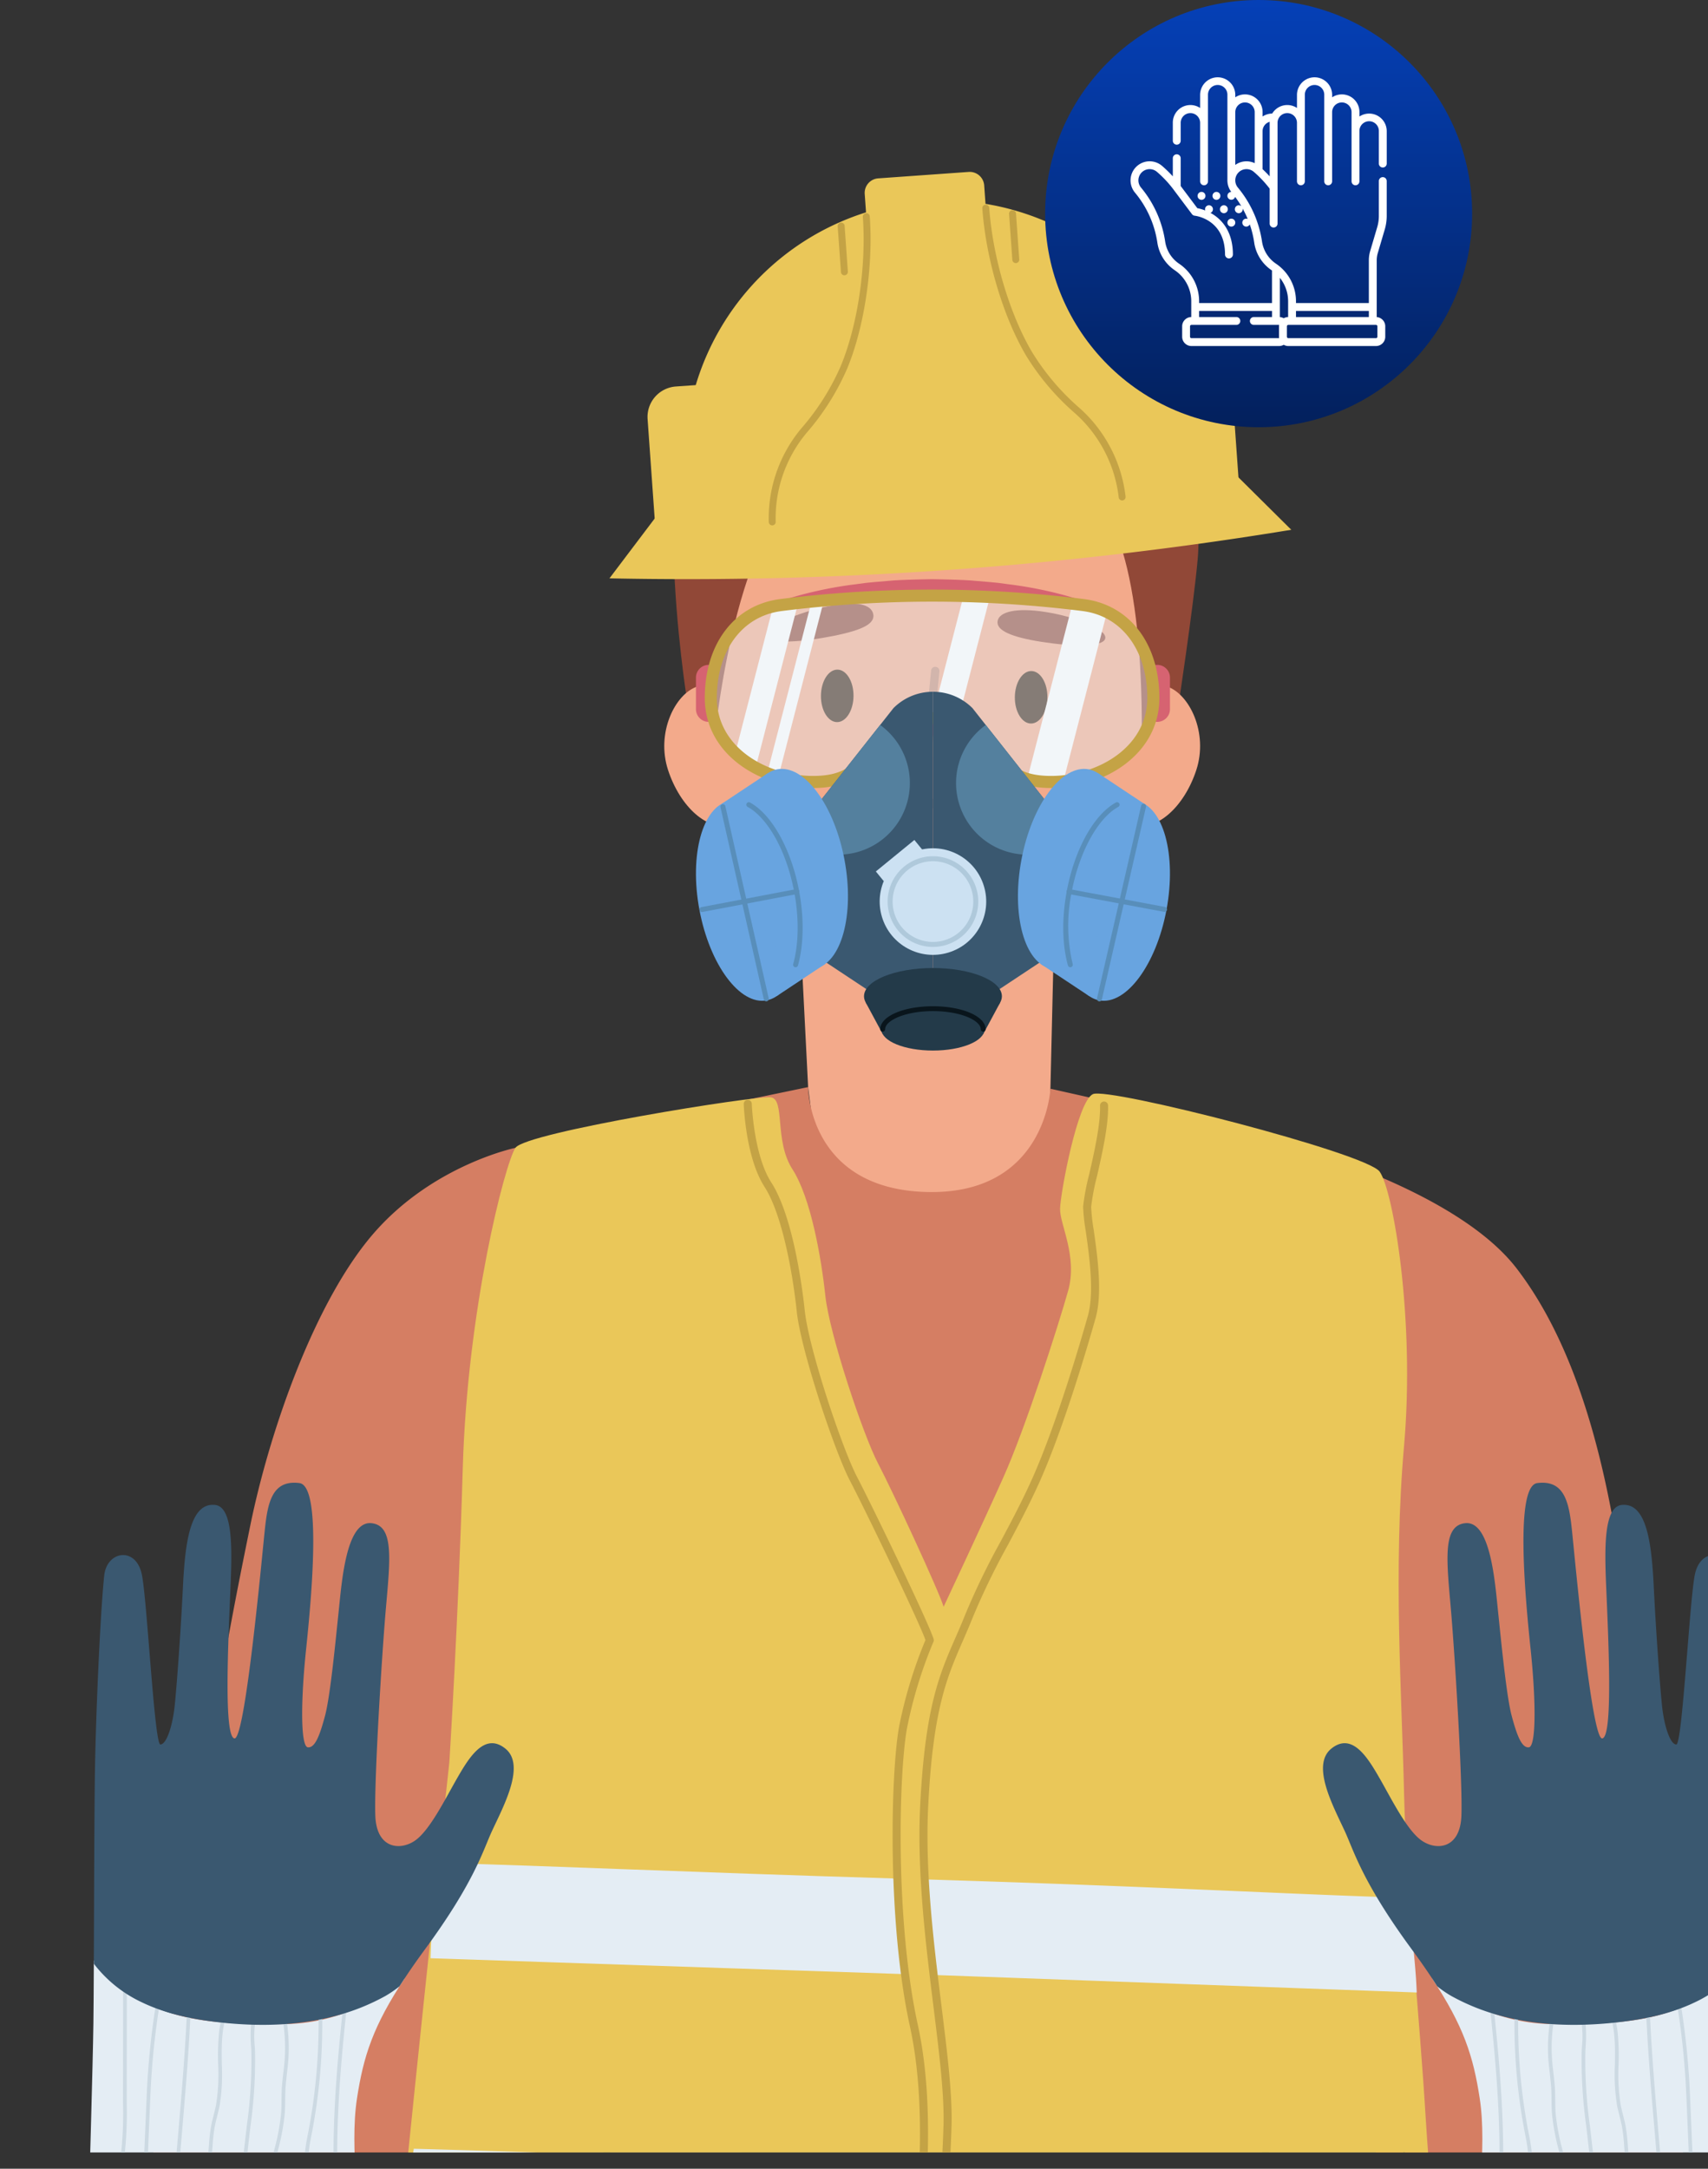 <svg xmlns="http://www.w3.org/2000/svg" xmlns:xlink="http://www.w3.org/1999/xlink" width="420" height="533" viewBox="0 0 420 533">
  <rect x="0" y="0" width="420" height="533" fill="#333333" stroke="none"/>
  <defs>
    <clipPath id="clip-path">
      <rect id="Rectángulo_340082" data-name="Rectángulo 340082" width="408" height="523" transform="translate(-51 -7252)" fill="#fff" stroke="#707070" stroke-width="1"/>
    </clipPath>
    <clipPath id="clip-path-3">
      <rect id="Rectángulo_340094" data-name="Rectángulo 340094" width="420" height="179" transform="translate(-54 -4957)" fill="#fff" stroke="#707070" stroke-width="1"/>
    </clipPath>
    <linearGradient id="linear-gradient" x1="0.5" x2="0.5" y2="1" gradientUnits="objectBoundingBox">
      <stop offset="0" stop-color="#0540b7"/>
      <stop offset="1" stop-color="#03205c"/>
    </linearGradient>
  </defs>
  <g id="Grupo_959079" data-name="Grupo 959079" transform="translate(130 7817)">
    <g id="Grupo_959077" data-name="Grupo 959077">
      <g id="Grupo_959075" data-name="Grupo 959075">
        <g id="Grupo_958528" data-name="Grupo 958528" transform="translate(-76 -2510)">
          <g id="Enmascarar_grupo_927235" data-name="Enmascarar grupo 927235" transform="translate(9 1951)" clip-path="url(#clip-path)">
            <g id="Grupo_958525" data-name="Grupo 958525" transform="translate(-3274.041 -7376.57)">
              <g id="Grupo_958511" data-name="Grupo 958511" transform="translate(3226.531 848.91)">
                <path id="Trazado_722972" data-name="Trazado 722972" d="M3274.457,1021.884s-4.024,14.489-2.1,21.129,10.652,44.522,4.858,46.345-11.14,5.024-15.86-18.166c0,0-7.138,2.552-6.51,7.914s11.9,11.193,12.89,14.8a5.072,5.072,0,0,1-5.264,6.339s9.757,5.15,3.862,10.99c0,0-1.744,2.207-6.872-.053,0,0,3.463,12.467-3.757,11.882s-25.9-18.42-27.16-24.28-1.432-24.433-.617-29.678,9.962-39.5,10.848-53.907Z" transform="translate(-3227.427 -1015.195)" fill="#e4edf4"/>
                <path id="Trazado_722973" data-name="Trazado 722973" d="M3238.289,1032.283l.816.261s18.351,5.859,34.437,1.543l.659.1a87.871,87.871,0,0,1,2.37-12.306l-35.684-6.689A142.435,142.435,0,0,1,3238.289,1032.283Z" transform="translate(-3229.54 -1015.195)" fill="#3a5870"/>
                <path id="Trazado_722974" data-name="Trazado 722974" d="M3270.267,1124.758c5.9-5.84-3.863-10.99-3.863-10.99a5.072,5.072,0,0,0,5.265-6.339c-.994-3.6-12.262-9.433-12.89-14.795s6.51-7.914,6.51-7.914c-17.159,4.108-18.733,27.7-17.162,33.382s14.507,17.631,14.507,17.631h0c3.059-2.747.76-11.028.76-11.028C3268.523,1126.965,3270.267,1124.758,3270.267,1124.758Z" transform="translate(-3231.363 -1028.723)" fill="#3a5870"/>
              </g>
              <g id="Grupo_958512" data-name="Grupo 958512" transform="translate(3592.593 849.426)">
                <path id="Trazado_722975" data-name="Trazado 722975" d="M3689.762,1020.7s3.281,14.674,1.023,21.209-12.9,43.922-7.212,46.037,10.87,5.585,16.764-17.335c0,0,7,2.913,6.1,8.235s-12.45,10.573-13.626,14.12a5.072,5.072,0,0,0,4.935,6.6s-10.007,4.646-4.417,10.779c0,0,1.629,2.293,6.865.3,0,0-4.093,12.274,3.148,12.058s26.805-17.078,28.361-22.865,2.675-24.329,2.127-29.608-7.937-39.956-8.089-54.389Z" transform="translate(-3681.919 -1015.836)" fill="#e4edf4"/>
                <path id="Trazado_722976" data-name="Trazado 722976" d="M3729.359,1033.034l-.828.218s-18.625,4.918-34.472-.212l-.663.069a87.8,87.8,0,0,0-1.74-12.41l35.978-4.864A142.354,142.354,0,0,0,3729.359,1033.034Z" transform="translate(-3683.814 -1015.836)" fill="#3a5870"/>
                <path id="Trazado_722977" data-name="Trazado 722977" d="M3695.674,1123.576c-5.59-6.132,4.417-10.779,4.417-10.779a5.072,5.072,0,0,1-4.935-6.6c1.176-3.547,12.726-8.8,13.626-14.12s-6.1-8.235-6.1-8.235c16.928,4.977,17.3,28.62,15.44,34.213s-15.386,16.869-15.386,16.869h0c-2.916-2.9-.2-11.052-.2-11.052C3697.3,1125.868,3695.674,1123.576,3695.674,1123.576Z" transform="translate(-3684.265 -1029.068)" fill="#3a5870"/>
              </g>
              <g id="Grupo_958513" data-name="Grupo 958513" transform="translate(3406.485 321.078)">
                <path id="Trazado_722978" data-name="Trazado 722978" d="M3450.852,359.852l3.275,64.66,9.394,74.478,53.946-8.857-3.758-65.219.891-37.866Z" transform="translate(-3450.852 -359.852)" fill="#f3aa8b"/>
              </g>
              <g id="Grupo_958515" data-name="Grupo 958515" transform="translate(3222.823 385.738)">
                <g id="Grupo_958514" data-name="Grupo 958514" transform="translate(0 0)">
                  <path id="Trazado_722979" data-name="Trazado 722979" d="M3584.061,484.8c-16.621-21.735-65.277-33.183-65.277-33.183l-49.443-11.081s-1.14,26.11-30.379,25.383-29.2-25.785-29.2-25.785l-71.974,14.929c-.006,0-19.88,4.1-34.478,20.576s-25.866,48.5-30.716,72.209-8.671,43.906-12.933,75.443c-8.877,65.694-14.01,99.692-23.171,165.434-2.308,16.557-9.106,50.727-10.778,67.36-1.305,12.99-6.581,36.885,1.561,48.257,10.059,14.048,52.343,13.768,59.267-2.42,2.958-6.915,7.223-30.049,9.226-56.615,1.709-22.656,3.013-43.244,5.928-65.743,3.373-26.032,10.434-47.669,12.166-74.324-6.6,101.573-8,210.787-7.105,211.574,8.589,7.515,255.146.741,255.146.741s-6.049-225.541-6.059-225.9A153.577,153.577,0,0,0,3561,726.792c1.883,6.513.183,15.946,1.5,22.595,1.094,5.5,3.507,12.72,3.772,18.322.994,21.028,7.219,32.48,8.891,53.348,1.825,22.78,3.491,47.784,8.117,69.318,1.154,5.375,1.4,16.957,4.847,21.217,3.093,3.824,11.512,4.633,16.136,4.845,11.81.545,32.285-5.044,41.373-12.35a12.791,12.791,0,0,0,3.337-3.581c5.307-9.554-1.1-32.746-2.856-42.882-2.515-14.53-10.276-35.333-11.407-50.04-1.705-22.161-4.018-32.274-5.389-56.043-1.137-19.7-4.042-38.8-5.389-63.588-2.22-40.853-8.262-73.287-12.214-112.086C3608.067,539.967,3600.683,506.534,3584.061,484.8Z" transform="translate(-3222.823 -440.133)" fill="#d57e63"/>
                </g>
                <path id="Trazado_722980" data-name="Trazado 722980" d="M3276.016,733.4a34.031,34.031,0,0,0-14.628-26.266c-2.86,19.884-5.525,40.163-7.979,60.133A34.1,34.1,0,0,0,3276.016,733.4Z" transform="translate(-3228.774 -492.083)" fill="#b76751"/>
                <path id="Trazado_722981" data-name="Trazado 722981" d="M3698.11,742.532a34.029,34.029,0,0,0,19.509,22.876c-1.107-20.058-3.134-41.458-4.656-61.52C3700.373,711.432,3694.3,727.58,3698.11,742.532Z" transform="translate(-3315.081 -491.452)" fill="#b76751"/>
              </g>
              <g id="Grupo_958517" data-name="Grupo 958517" transform="translate(3374.386 189.152)">
                <path id="Trazado_722982" data-name="Trazado 722982" d="M3417.159,297.739s-11.391-71.131,7.594-77.46c0,0,1.664-14.324,20.251-19.744,36.451-10.632,51.975.66,62.018,3.29,10.632,2.785,21.2-1.148,27.591,4.557,7.088,6.328,9.113,42.78,8.1,54.424s-5.063,38.223-5.063,38.223Z" transform="translate(-3411.539 -196.057)" fill="#914837"/>
                <g id="Grupo_958516" data-name="Grupo 958516" transform="translate(0 19.912)">
                  <path id="Trazado_722983" data-name="Trazado 722983" d="M3534.343,317.558c-2.592,41.931-35.124,58.736-55.22,58.574s-50.572-17.589-54.088-59.453c-5.33-63.449,12.118-95.9,55.265-95.9S3538.2,255.2,3534.343,317.558Z" transform="translate(-3413.55 -220.78)" fill="#f3aa8b"/>
                  <path id="Trazado_722984" data-name="Trazado 722984" d="M3518.031,319.6c.029-3.562,1.846-6.436,4.058-6.418s3.983,2.921,3.954,6.483-1.845,6.436-4.058,6.418S3518,323.161,3518.031,319.6Z" transform="translate(-3431.825 -238.758)" fill="#3b2413"/>
                  <path id="Trazado_722985" data-name="Trazado 722985" d="M3458.829,319.167c.029-3.563,1.845-6.437,4.058-6.419s3.983,2.921,3.954,6.483-1.845,6.437-4.058,6.419S3458.8,322.73,3458.829,319.167Z" transform="translate(-3420.306 -238.674)" fill="#3b2413"/>
                  <path id="Trazado_722986" data-name="Trazado 722986" d="M3494.838,347.878a1.024,1.024,0,0,1-.457-.108l-5.134-2.556a1.028,1.028,0,0,1-.564-1.02l3.041-31.355a1.028,1.028,0,1,1,2.046.2l-2.972,30.65,4.5,2.241a1.029,1.029,0,0,1-.46,1.949Z" transform="translate(-3426.114 -238.511)" fill="#c48974"/>
                  <path id="Trazado_722987" data-name="Trazado 722987" d="M3512.755,297.3c-.365,2.3,3.406,3.92,10.719,5.081s15.4,1.422,15.764-.875-7.289-5.272-14.6-6.435S3513.12,295,3512.755,297.3Z" transform="translate(-3430.794 -235.144)" fill="#914837"/>
                  <path id="Trazado_722988" data-name="Trazado 722988" d="M3442.165,300.5c.462,2.279,9.381,1.487,16.639.018s10.1-3.057,9.643-5.337-3.854-3.386-11.112-1.917S3441.7,298.22,3442.165,300.5Z" transform="translate(-3417.06 -234.754)" fill="#914837"/>
                  <path id="Trazado_722989" data-name="Trazado 722989" d="M3411.941,338.394c3.014,9.168,9.882,15.147,15.342,13.353s7.438-10.679,4.424-19.847-7.137-15.852-12.594-14.058S3408.926,329.225,3411.941,338.394Z" transform="translate(-3411 -239.608)" fill="#f3aa8b"/>
                  <path id="Trazado_722990" data-name="Trazado 722990" d="M3568.306,338.394c-3.015,9.168-9.884,15.147-15.342,13.353s-7.44-10.679-4.425-19.847,7.137-15.852,12.6-14.058S3571.321,329.225,3568.306,338.394Z" transform="translate(-3437.487 -239.608)" fill="#f3aa8b"/>
                </g>
                <path id="Trazado_722991" data-name="Trazado 722991" d="M3490.767,373.4a22.984,22.984,0,0,1-9.74-2.3,1.028,1.028,0,1,1,.867-1.864c6.078,2.829,11.755,2.833,17.358.014a1.028,1.028,0,0,1,.925,1.836A20.722,20.722,0,0,1,3490.767,373.4Z" transform="translate(-3424.51 -229.734)" fill="#c48974"/>
                <path id="Trazado_722992" data-name="Trazado 722992" d="M3480.009,220.475c-40.522,0-59.351,21.945-57.283,77.254l3.139,11.985s5.881-56.974,25.773-61.629c12.638-2.958,20.073,2.218,29.738,1.972s21.132-4.975,30.232-2.712c12.887,3.2,19.082,25.391,19.082,62.369l4.137-11.155C3535.8,244.548,3520.276,220.475,3480.009,220.475Z" transform="translate(-3413.252 -200.808)" fill="#914837"/>
              </g>
              <g id="Grupo_958518" data-name="Grupo 958518" transform="translate(3360.911 160.57)">
                <path id="Trazado_722993" data-name="Trazado 722993" d="M3539.907,228.692a63.627,63.627,0,1,0-126.933,9.035l-18.705,24.732a917.658,917.658,0,0,0,167.656-11.934h0Z" transform="translate(-3394.269 -162.323)" fill="#eac759"/>
                <path id="Rectángulo_340085" data-name="Rectángulo 340085" d="M7.5,0H19.249a0,0,0,0,1,0,0V41.284a0,0,0,0,1,0,0H0a0,0,0,0,1,0,0V7.5A7.5,7.5,0,0,1,7.5,0Z" transform="translate(8.844 53.521) rotate(-4.071)" fill="#eac759"/>
                <path id="Rectángulo_340086" data-name="Rectángulo 340086" d="M0,0H11.745a7.5,7.5,0,0,1,7.5,7.5V41.284a0,0,0,0,1,0,0H0a0,0,0,0,1,0,0V0A0,0,0,0,1,0,0Z" transform="translate(133.192 44.669) rotate(-4.071)" fill="#eac759"/>
                <path id="Rectángulo_340087" data-name="Rectángulo 340087" d="M3.578,0h22.3a3.578,3.578,0,0,1,3.578,3.578v8.37a0,0,0,0,1,0,0H0a0,0,0,0,1,0,0V3.578A3.578,3.578,0,0,1,3.578,0Z" transform="translate(62.51 2.091) rotate(-4.072)" fill="#eac759"/>
                <path id="Trazado_722994" data-name="Trazado 722994" d="M3443.757,249.692a.852.852,0,0,1-.852-.83,34.256,34.256,0,0,1,2.851-14.674.826.826,0,0,1,.125-.287,34.443,34.443,0,0,1,5.064-8.1,59.279,59.279,0,0,0,9.69-15.351c4.151-10.067,6.271-24.44,5.4-36.616a.853.853,0,0,1,1.7-.121c.884,12.419-1.286,27.094-5.529,37.386a60.99,60.99,0,0,1-9.961,15.8,32.755,32.755,0,0,0-4.849,7.782l-.016.039a32.563,32.563,0,0,0-2.776,14.1.852.852,0,0,1-.829.876Zm86.039-6.13a.853.853,0,0,1-.846-.755,32.568,32.568,0,0,0-4.745-13.557l-.017-.03a32.732,32.732,0,0,0-5.907-7.023,60.956,60.956,0,0,1-12.1-14.226c-5.658-9.588-9.885-23.808-10.77-36.226a.853.853,0,0,1,1.7-.122c.867,12.176,5,26.1,10.537,35.482a59.324,59.324,0,0,0,11.767,13.823,34.435,34.435,0,0,1,6.2,7.366.95.95,0,0,1,.06.1,34.265,34.265,0,0,1,4.964,14.217.854.854,0,0,1-.749.946C3529.862,243.559,3529.829,243.561,3529.8,243.561Z" transform="translate(-3403.73 -162.567)" fill="#c4a345"/>
                <path id="Trazado_722995" data-name="Trazado 722995" d="M3465.593,189.288a.853.853,0,0,1-.85-.793l-.8-11.289a.853.853,0,0,1,1.7-.122l.8,11.29a.853.853,0,0,1-.79.911Z" transform="translate(-3407.824 -163.629)" fill="#c4a345"/>
                <path id="Trazado_722996" data-name="Trazado 722996" d="M3517.923,185.571a.853.853,0,0,1-.85-.793l-.8-11.253a.853.853,0,1,1,1.7-.121l.8,11.253a.854.854,0,0,1-.791.912Z" transform="translate(-3418.007 -162.913)" fill="#c4a345"/>
              </g>
              <path id="Trazado_722997" data-name="Trazado 722997" d="M3333.469,757.292a1.029,1.029,0,0,1-1-1.264l19.614-83.529a1.028,1.028,0,1,1,2,.47L3334.469,756.5A1.029,1.029,0,0,1,3333.469,757.292Z" transform="translate(-21.328 -99.452)" fill="#b76751"/>
              <g id="Grupo_958522" data-name="Grupo 958522" transform="translate(3288.852 395.655)">
                <g id="Grupo_958519" data-name="Grupo 958519">
                  <path id="Trazado_722998" data-name="Trazado 722998" d="M3356.926,668.556,3326.111,808.1s-9.5,101.667-8.707,166c.757,61.309.379,103.667.614,165.021.147,38.68-6.616,76.078-7.364,114.442-.8,41.318,10.546,86.13,1.312,126.531-4.474,19.578-.929,42.133-.427,62.178.624,24.906,3.46,4.128-.461,28.538-4.126,25.688-6.91,53.118-6.152,79.137,15.04,3.809,36.33-1.756,52.221-1.754,24.671,0,56.68,2.715,56.68,2.715,7.761.657,1.264-75.174.905-82.744-1.482-31.3,2.632-15.749,6.668-46.72,6.167-47.317,14.318-96.37,14.318-144.173l9.438-127.176c1.536-20.7,2.277-41.642,4.623-62.265,1.092-9.6,9.619-24.3,8.326-33.227,3.462,23.9,10.078,46.96,10.916,70.944,1.367,39.123,3.417,78.308,9.215,117.061,3.467,23.171,8.277,46.239,8.994,69.657,1.413,46.1-.115,66.959,1.232,113.39.686,23.6.719,26.585,1.423,49.613.611,20-3.773,51.717,3.663,70.257,9.01,22.464,69.371,19.429,88.8,15.885,31.44-5.831,39.847-12.426,39.847-12.426-3.706-75.377-15.967-102.168-15.322-178.045.358-42.121-.827-78.119-4.707-150.776-2.76-51.677-3.835-102.759-2.964-154.118.794-46.859-5.129-108.625-5.129-108.625l-11.119-106.811-29.832-179.17a10.854,10.854,0,0,0-10.167-7.622l-175.393-3.156A10.853,10.853,0,0,0,3356.926,668.556Z" transform="translate(-3304.802 -492.957)" fill="#3a5870"/>
                  <path id="Trazado_722999" data-name="Trazado 722999" d="M3399.861,454.012l20.438,166.97h-25.911l-26.364-161.535C3367.386,455.032,3399.3,449.762,3399.861,454.012Z" transform="translate(-3317.101 -452.445)" fill="#54809e"/>
                  <path id="Trazado_723000" data-name="Trazado 723000" d="M3542.6,623.829l31.219-168.39c.569-4.241,27.744,5.873,27.128,10.278L3569,623.829Z" transform="translate(-3351.072 -452.83)" fill="#54809e"/>
                  <path id="Trazado_723001" data-name="Trazado 723001" d="M3464.6,919.431c-47.437,0-113.242-7.084-139.332-10.13a.823.823,0,0,1,.191-1.636c26.061,3.042,91.791,10.118,139.141,10.118,54.228,0,93.118-3.823,118.892-11.688a.824.824,0,0,1,.482,1.575C3558.042,915.585,3518.994,919.431,3464.6,919.431Z" transform="translate(-3308.643 -540.705)" fill="#233a49"/>
                  <path id="Trazado_723002" data-name="Trazado 723002" d="M3321.812,1095.269a.824.824,0,0,1-.416-1.536l82.488-48.084a27.627,27.627,0,0,0,10.357-21.628v-104.8a.823.823,0,1,1,1.647,0v104.8a29.267,29.267,0,0,1-11.021,22.952.885.885,0,0,1-.1.068l-82.542,48.116A.822.822,0,0,1,3321.812,1095.269Z" transform="translate(-3307.951 -543.106)" fill="#233a49"/>
                  <path id="Trazado_723003" data-name="Trazado 723003" d="M3647.733,1074.175a.814.814,0,0,1-.316-.063l-55.029-22.856a.823.823,0,0,1-.176-.1,29.58,29.58,0,0,1-11.565-19.656l-12.572-112.184a.823.823,0,0,1,1.637-.184l12.571,112.167a27.914,27.914,0,0,0,10.833,18.476l54.934,22.816a.824.824,0,0,1-.317,1.585Z" transform="translate(-3356.026 -543.106)" fill="#233a49"/>
                  <path id="Trazado_723004" data-name="Trazado 723004" d="M3555.227,879.153a.824.824,0,0,1-.824-.824V719.6H3394.044V878.329a.824.824,0,0,1-1.648,0V718.777a.824.824,0,0,1,.824-.824h162.007a.824.824,0,0,1,.824.824V878.329A.824.824,0,0,1,3555.227,879.153Z" transform="translate(-3321.846 -504.105)" fill="#233a49"/>
                  <path id="Rectángulo_340088" data-name="Rectángulo 340088" d="M0,0H162.008a0,0,0,0,1,0,0V0a38.122,38.122,0,0,1-38.122,38.122H38.122A38.122,38.122,0,0,1,0,0V0A0,0,0,0,1,0,0Z" transform="translate(71.374 214.104)" fill="#2f495b"/>
                  <path id="Trazado_723005" data-name="Trazado 723005" d="M3494.942,1106c-.024,0-.049,0-.075,0a.824.824,0,0,1-.747-.895c.023-.25,2.324-25.33,7.824-59.9,5.478-34.433-5.06-122.77-5.167-123.658a.824.824,0,1,1,1.637-.2c.106.89,10.671,89.457,5.157,124.114-5.491,34.518-7.787,59.544-7.81,59.793A.823.823,0,0,1,3494.942,1106Z" transform="translate(-3341.637 -543.537)" fill="#233a49"/>
                  <path id="Trazado_723006" data-name="Trazado 723006" d="M3420.653,1699.538a.824.824,0,0,1-.822-.771c-.58-8.993,1.881-20.842,7.312-35.219a191.146,191.146,0,0,1,8.335-18.917.824.824,0,0,1,1.459.765c-.168.321-16.81,32.344-15.463,53.266a.823.823,0,0,1-.769.875C3420.688,1699.538,3420.67,1699.538,3420.653,1699.538Z" transform="translate(-3327.167 -684.323)" fill="#233a49"/>
                  <path id="Trazado_723007" data-name="Trazado 723007" d="M3387.952,1530.576a.814.814,0,0,1-.353-.081.824.824,0,0,1-.39-1.1c.043-.089,4.278-8.962,10.794-19.563,6.026-9.807,15.3-23.148,25.238-31.018,9.7-7.678,16.486-21.228,20.474-31.243a147.286,147.286,0,0,0,6.414-20.189.824.824,0,0,1,1.609.355c-.334,1.514-8.4,37.27-27.474,52.368-18.695,14.8-35.4,49.647-35.566,50A.825.825,0,0,1,3387.952,1530.576Z" transform="translate(-3320.821 -642.014)" fill="#233a49"/>
                  <path id="Trazado_723008" data-name="Trazado 723008" d="M3346.738,1456.078a.816.816,0,0,1-.49-.163,125.732,125.732,0,0,1-26.012-25.687,72.248,72.248,0,0,1-7.465-11.969.824.824,0,0,1,1.5-.677c.085.189,8.816,19.1,32.957,37.011a.824.824,0,0,1-.492,1.485Z" transform="translate(-3306.338 -640.138)" fill="#233a49"/>
                  <path id="Trazado_723009" data-name="Trazado 723009" d="M3414.25,1270.18a.861.861,0,0,1-.09,0c-29.3-3.168-47.92-19.1-48.1-19.259a.824.824,0,1,1,1.081-1.244c.181.157,18.434,15.754,47.2,18.864a.824.824,0,0,1-.087,1.643Z" transform="translate(-3316.665 -607.523)" fill="#233a49"/>
                  <path id="Trazado_723010" data-name="Trazado 723010" d="M3632.417,1284.505a.819.819,0,0,1-.473-.15l-42.549-29.948a.823.823,0,1,1,.948-1.347l42.549,29.947a.824.824,0,0,1-.475,1.5Z" transform="translate(-3360.108 -608.192)" fill="#233a49"/>
                  <path id="Trazado_723011" data-name="Trazado 723011" d="M3580.135,1370.664a.824.824,0,0,1-.776-.549l-15.3-42.994-52.076-38.352a.824.824,0,1,1,.977-1.326l52.279,38.5a.818.818,0,0,1,.288.387l15.38,43.232a.823.823,0,0,1-.5,1.052A.813.813,0,0,1,3580.135,1370.664Z" transform="translate(-3345.049 -614.88)" fill="#233a49"/>
                  <path id="Trazado_723012" data-name="Trazado 723012" d="M3648.665,1518.407h-.056a.824.824,0,0,1-.767-.878l4.349-64.184a.823.823,0,0,1,.224-.511c15.461-16.3,16.169-20.068,16.14-20.694a.824.824,0,0,1,.414-1.564,1.308,1.308,0,0,1,1.1.861c.354.9,1.423,3.645-16.257,22.315l-4.328,63.889A.824.824,0,0,1,3648.665,1518.407Zm20.191-86.189h0Z" transform="translate(-3371.547 -642.76)" fill="#233a49"/>
                  <path id="Trazado_723013" data-name="Trazado 723013" d="M3568.977,1552.655a.831.831,0,0,1-.267-.044c-20.175-6.924-36.2-22.762-36.356-22.921a.824.824,0,0,1,.306-1.359l49.925-17.729a.824.824,0,1,1,.552,1.553l-48.662,17.28c3.707,3.447,17.746,15.775,34.769,21.618a.824.824,0,0,1-.267,1.6Z" transform="translate(-3349.03 -658.322)" fill="#233a49"/>
                  <path id="Trazado_723014" data-name="Trazado 723014" d="M3657.282,1695.182a.824.824,0,0,1-.527-1.457c18.144-15.113,24.725-36.216,24.79-36.428a.824.824,0,0,1,1.576.479c-.065.216-6.776,21.776-25.312,37.215A.821.821,0,0,1,3657.282,1695.182Z" transform="translate(-3373.224 -686.76)" fill="#233a49"/>
                  <path id="Trazado_723015" data-name="Trazado 723015" d="M3573.072,1717.854a.824.824,0,0,1-.721-.424c-12.675-22.832-36.933-38.475-37.176-38.631a.824.824,0,1,1,.886-1.389c.247.157,24.848,16.015,37.731,39.22a.824.824,0,0,1-.72,1.224Z" transform="translate(-3349.552 -690.762)" fill="#233a49"/>
                  <path id="Trazado_723016" data-name="Trazado 723016" d="M3637.623,1741.407a.824.824,0,0,1-.07-1.645c35.109-3.05,45.2-19.407,45.292-19.571a.824.824,0,0,1,1.42.836c-.413.7-10.527,17.245-46.57,20.377A.72.72,0,0,1,3637.623,1741.407Z" transform="translate(-3369.399 -699.032)" fill="#233a49"/>
                  <path id="Trazado_723017" data-name="Trazado 723017" d="M3549.063,1740.009a.817.817,0,0,1-.531-.2l-14.3-12.114a.824.824,0,1,1,1.065-1.257l14.3,12.114a.824.824,0,0,1-.532,1.452Z" transform="translate(-3349.385 -700.29)" fill="#233a49"/>
                  <path id="Trazado_723018" data-name="Trazado 723018" d="M3612.622,1020.281a.824.824,0,0,1-.444-1.518c10.337-6.6,22.584-16.984,36.4-30.85a.824.824,0,1,1,1.167,1.163c-13.9,13.951-26.241,24.406-36.68,31.075A.819.819,0,0,1,3612.622,1020.281Z" transform="translate(-3364.535 -556.584)" fill="#233a49"/>
                  <path id="Trazado_723019" data-name="Trazado 723019" d="M3652.729,1073.549a.823.823,0,0,1-.613-1.373c.083-.093,8.328-9.3,9.944-11.286a.824.824,0,1,1,1.278,1.04c-1.64,2.016-9.654,10.966-9.994,11.346A.82.82,0,0,1,3652.729,1073.549Z" transform="translate(-3372.339 -570.771)" fill="#233a49"/>
                  <path id="Trazado_723020" data-name="Trazado 723020" d="M3361.33,997.095a.82.82,0,0,1-.478-.154l-32-22.855a.824.824,0,1,1,.958-1.34l32,22.855a.824.824,0,0,1-.479,1.494Z" transform="translate(-3309.415 -553.65)" fill="#233a49"/>
                  <path id="Trazado_723021" data-name="Trazado 723021" d="M3374.924,1028.366a.831.831,0,0,1-.181-.02c-17.669-3.955-42.5-18.968-53.637-28.283a.824.824,0,0,1,1.057-1.264c11,9.208,35.525,24.04,52.94,27.939a.824.824,0,0,1-.179,1.629Z" transform="translate(-3307.917 -558.712)" fill="#233a49"/>
                </g>
                <g id="Grupo_958520" data-name="Grupo 958520" transform="translate(53.979 38.112)">
                  <path id="Trazado_723022" data-name="Trazado 723022" d="M3402.944,537.727a4.6,4.6,0,0,1-4.62-3.957l-.573-4.082a4.6,4.6,0,0,1,3.354-5.075l2.1-.566a3.355,3.355,0,0,0,2.448-3.7l-1.25-8.917a2.941,2.941,0,0,0-3.321-2.5l-25.042,3.51a2.941,2.941,0,0,0-2.5,3.32l1.25,8.918a3.355,3.355,0,0,0,3.372,2.888l2.171-.033a4.6,4.6,0,0,1,4.621,3.958l.572,4.082a4.6,4.6,0,0,1-3.354,5.075l-2.1.566a3.354,3.354,0,0,0-2.448,3.7h0a2.941,2.941,0,0,0,3.32,2.5l25.042-3.51a2.941,2.941,0,0,0,2.5-3.321h0a3.355,3.355,0,0,0-3.372-2.888Z" transform="translate(-3372.149 -501.541)" fill="#3a5870"/>
                  <path id="Trazado_723023" data-name="Trazado 723023" d="M3401.744,502.744l-28.123,3.941a1.385,1.385,0,0,1-1.564-1.179h0a1.386,1.386,0,0,1,1.18-1.564L3401.359,500a1.385,1.385,0,0,1,1.564,1.18h0A1.386,1.386,0,0,1,3401.744,502.744Z" transform="translate(-3371.865 -499.807)" fill="#3a5870"/>
                  <path id="Rectángulo_340089" data-name="Rectángulo 340089" d="M1.309,0H17.716a1.309,1.309,0,0,1,1.309,1.309v.154a1.308,1.308,0,0,1-1.308,1.308H1.309A1.309,1.309,0,0,1,0,1.462V1.309A1.309,1.309,0,0,1,1.309,0Z" transform="translate(2.641 23.167) rotate(-97.978)" fill="#3a5870"/>
                  <rect id="Rectángulo_340090" data-name="Rectángulo 340090" width="19.025" height="2.771" rx="1.309" transform="translate(30.763 19.225) rotate(-97.978)" fill="#3a5870"/>
                  <path id="Trazado_723024" data-name="Trazado 723024" d="M3374.032,517.148a.522.522,0,0,1-.072-1.039l29.806-4.178a.523.523,0,0,1,.145,1.035l-29.805,4.177A.563.563,0,0,1,3374.032,517.148Z" transform="translate(-3372.15 -502.131)" fill="#233a49"/>
                </g>
                <g id="Grupo_958521" data-name="Grupo 958521" transform="translate(204.705 44.308)">
                  <path id="Trazado_723025" data-name="Trazado 723025" d="M3564.545,545.423a4.6,4.6,0,0,0,4.637-3.938l.59-4.079a4.6,4.6,0,0,0-3.333-5.089l-2.094-.575a3.355,3.355,0,0,1-2.433-3.715l1.288-8.911a2.939,2.939,0,0,1,3.331-2.49l25.027,3.616a2.94,2.94,0,0,1,2.489,3.331l-1.287,8.911a3.354,3.354,0,0,1-3.385,2.874l-2.171-.041a4.6,4.6,0,0,0-4.637,3.938l-.589,4.08a4.6,4.6,0,0,0,3.333,5.089l2.094.575a3.354,3.354,0,0,1,2.432,3.714h0a2.941,2.941,0,0,1-3.332,2.49l-25.027-3.616a2.942,2.942,0,0,1-2.49-3.331h0a3.355,3.355,0,0,1,3.385-2.874Z" transform="translate(-3558.959 -509.235)" fill="#3a5870"/>
                  <path id="Trazado_723026" data-name="Trazado 723026" d="M3566.92,510.442l28.106,4.061a1.384,1.384,0,0,0,1.568-1.173h0a1.384,1.384,0,0,0-1.173-1.57l-28.105-4.06a1.385,1.385,0,0,0-1.569,1.173h0A1.385,1.385,0,0,0,3566.92,510.442Z" transform="translate(-3560.277 -507.502)" fill="#3a5870"/>
                  <path id="Rectángulo_340091" data-name="Rectángulo 340091" d="M1.309,0H17.717a1.308,1.308,0,0,1,1.308,1.308v.153a1.309,1.309,0,0,1-1.309,1.309H1.309A1.309,1.309,0,0,1,0,1.462V1.309A1.309,1.309,0,0,1,1.309,0Z" transform="translate(31.053 22.891) rotate(-81.779)" fill="#3a5870"/>
                  <path id="Rectángulo_340092" data-name="Rectángulo 340092" d="M1.309,0H17.716a1.309,1.309,0,0,1,1.309,1.309v.153a1.308,1.308,0,0,1-1.308,1.308H1.308A1.308,1.308,0,0,1,0,1.462V1.309A1.309,1.309,0,0,1,1.309,0Z" transform="translate(2.948 18.83) rotate(-81.779)" fill="#3a5870"/>
                  <path id="Trazado_723027" data-name="Trazado 723027" d="M3594.584,524.963a.467.467,0,0,1-.075-.006l-29.788-4.3a.523.523,0,1,1,.15-1.034l29.787,4.3a.522.522,0,0,1-.074,1.039Z" transform="translate(-3559.993 -509.823)" fill="#233a49"/>
                </g>
              </g>
              <g id="Grupo_958524" data-name="Grupo 958524" transform="translate(3297.087 387.332)">
                <g id="Grupo_958523" data-name="Grupo 958523">
                  <path id="Trazado_723028" data-name="Trazado 723028" d="M3355.725,455.447c2.547-3.821,59.248-12.922,62.814-12.412s.781,10.671,5.3,17.671,7.087,21.668,8.1,31.14,9.294,34.179,12.95,41.154,14.958,31.342,16.13,35.24c0,0,9.157-19.473,14.669-31.757s13.547-37.37,15.944-45.884-2.093-16.37-1.98-20.23,4.254-26.338,8.075-28.121,67.2,14.461,70.511,19.045,8.743,36.167,6,67.42c-2.677,30.453-.569,60.8,0,85.236.558,24.007,3.875,55.674,5.312,79.751s12.008,143.395,14.378,164.924-54.865,29.783-78.867,28.647-53.983-10.325-53.983-10.325-48.3,12.029-78.417,12.6-63.915-.709-67.332-15.831,24.146-267.244,24.146-267.244,2.213-34.8,3.3-72.263C3343.9,495,3353.177,459.268,3355.725,455.447Z" transform="translate(-3315.027 -442.112)" fill="#eac759"/>
                  <path id="Trazado_723029" data-name="Trazado 723029" d="M3341.779,676.867c-.853,7.761-1.957,15.149-2.131,23.427l115.985,3.881c-.549-7.8.207-16.1-2.19-23.49C3401.649,679.113,3370.335,677.622,3341.779,676.867Z" transform="translate(-3319.817 -487.788)" fill="#e4edf4"/>
                  <path id="Trazado_723030" data-name="Trazado 723030" d="M3609.806,686.457c-31.391-.977-61.457-2.8-119.229-4.555a130.763,130.763,0,0,1,2.033,23.478l118.9,4.307C3611.259,702.156,3610,694.113,3609.806,686.457Z" transform="translate(-3349.184 -488.768)" fill="#e4edf4"/>
                  <path id="Trazado_723031" data-name="Trazado 723031" d="M3334.1,764.087a104.154,104.154,0,0,0-1.7,23.445l125.479,3.9a206.667,206.667,0,0,0,1.682-23.367C3407.426,766.473,3365.21,764.928,3334.1,764.087Z" transform="translate(-3318.385 -504.759)" fill="#e4edf4"/>
                  <path id="Trazado_723032" data-name="Trazado 723032" d="M3615.661,773.706c-28.739-.894-60.248-2.689-118.4-4.462-.373,7.386-1.6,15.649-1.4,23.369l121.5,4.314C3617.176,788.809,3615.852,780.9,3615.661,773.706Z" transform="translate(-3350.209 -505.762)" fill="#e4edf4"/>
                  <path id="Trazado_723033" data-name="Trazado 723033" d="M3499.068,878.408a.987.987,0,0,1-.986-.951c-.045-1.183-4.473-118.542-4.987-133.514-.341-9.957.346-21.719.951-32.1.327-5.6.635-10.889.773-15.555.224-7.589-1.02-17.636-2.46-29.268-1.93-15.594-4.117-33.268-3.259-49.786,1.244-23.932,4.69-31.827,8.681-40.967.788-1.8,1.6-3.667,2.41-5.7a178.837,178.837,0,0,1,8.755-18.039c2.569-4.825,5.225-9.813,7.693-15.315,6.186-13.783,12.487-35.753,13.688-40.018,1.622-5.757.337-14.762-.513-20.721a46.291,46.291,0,0,1-.658-6.112,54.921,54.921,0,0,1,1.5-7.962c1.237-5.44,2.778-12.21,2.657-16.846a.987.987,0,1,1,1.974-.052c.127,4.884-1.442,11.788-2.705,17.336a56.234,56.234,0,0,0-1.45,7.581,47,47,0,0,0,.639,5.776c.873,6.123,2.193,15.376.459,21.536-1.208,4.287-7.545,26.381-13.787,40.291-2.5,5.563-5.168,10.582-7.752,15.435a177.482,177.482,0,0,0-8.664,17.841c-.821,2.059-1.641,3.939-2.434,5.756-3.914,8.964-7.294,16.706-8.519,40.28-.849,16.344,1.327,33.927,3.247,49.44,1.45,11.713,2.7,21.829,2.474,29.57-.138,4.694-.448,10-.776,15.612-.6,10.335-1.286,22.05-.948,31.915.514,14.97,4.941,132.325,4.986,133.508a.989.989,0,0,1-.951,1.024Z" transform="translate(-3348.859 -442.585)" fill="#c4a345"/>
                  <path id="Trazado_723034" data-name="Trazado 723034" d="M3480.2,877.732a.988.988,0,0,1-.987-.961c-.034-1.2-3.366-120.446-3.272-134.462.027-3.943.482-9.122,1.011-15.119,1.369-15.551,3.245-36.848-.833-55.476-5.62-25.667-4.719-62.039-2.681-73.532a111.168,111.168,0,0,1,6.507-21.405c-1.692-4.787-14.862-32.084-18.582-39.178-3.675-7.01-12.038-31.922-13.058-41.509-1.134-10.651-3.817-24.312-7.943-30.709-4.61-7.148-5.087-19.831-5.1-20.369a.988.988,0,0,1,1.974-.066c0,.126.478,12.677,4.79,19.363,5.43,8.418,7.686,26.293,8.248,31.571,1,9.415,9.228,33.9,12.844,40.8s17.628,35.853,18.833,39.854a.985.985,0,0,1-.041.681,109.557,109.557,0,0,0-6.521,21.311c-2.015,11.362-2.9,47.345,2.666,72.765,4.143,18.922,2.252,40.394.872,56.072-.524,5.954-.977,11.1-1,14.958-.094,13.982,3.236,133.191,3.27,134.394a.987.987,0,0,1-.959,1.015Z" transform="translate(-3338.419 -442.478)" fill="#c4a345"/>
                </g>
              </g>
            </g>
          </g>
          <g id="Enmascarar_grupo_927236" data-name="Enmascarar grupo 927236" clip-path="url(#clip-path-3)">
            <g id="Grupo_958526" data-name="Grupo 958526" transform="translate(222.773 -4811.533) rotate(-56)">
              <g id="Grupo_957360" data-name="Grupo 957360" transform="translate(0 57.255)">
                <path id="Trazado_721872" data-name="Trazado 721872" d="M.745,44.773c-3.209,3.2,4.237,12.082,16.889,28.386S38.487,99.245,43.982,95.4,71.2,75.9,80.11,69.716c2.653-1.844,7.3-5.019,12.8-8.765-19.575-1.7-28.858-14.734-38.977-29.776C46.087,19.507,45.8,7.134,46.531,0c-5.379,13.017-10.2,19.154-17.959,26.3C19.321,34.831,3.952,41.569.745,44.773Z" transform="translate(3.312 0)" fill="#e4edf4"/>
                <g id="Grupo_957359" data-name="Grupo 957359" transform="translate(5.498 9.684)">
                  <path id="Trazado_721873" data-name="Trazado 721873" d="M43.87.8a.478.478,0,0,1-.041.031L20.549,16.562A93.383,93.383,0,0,0,7.6,26.464c-.308.3-.616.6-.924.911C4.884,29.159,3.03,31,.609,31.894A.452.452,0,1,1,.3,31.046c2.235-.823,4.018-2.6,5.743-4.312.31-.309.621-.617.932-.919a94.175,94.175,0,0,1,13.073-10L43.323.078A.452.452,0,0,1,43.87.8Z" transform="translate(37.135 48.329)" fill="#ccd9e2"/>
                  <path id="Trazado_721874" data-name="Trazado 721874" d="M33.127,6.992q-4.182,3.566-8.547,6.875c-1.3.983-2.609,1.951-3.92,2.917L.72,31.494a.452.452,0,0,1-.536-.728L20.123,16.057c1.307-.966,2.616-1.93,3.911-2.911A190.859,190.859,0,0,0,39.445.122a.452.452,0,1,1,.619.659Q36.686,3.959,33.127,6.992Z" transform="translate(33.432 43.629)" fill="#ccd9e2"/>
                  <path id="Trazado_721875" data-name="Trazado 721875" d="M42.6.8l-.025.019C34.51,6.8,26.527,13.241,18.8,19.472,12.913,24.225,6.823,29.14.728,33.824a.452.452,0,0,1-.551-.717c6.086-4.678,12.173-9.59,18.06-14.339C25.964,12.532,33.956,6.083,42.04.09A.452.452,0,0,1,42.6.8Z" transform="translate(24.606 38.739)" fill="#ccd9e2"/>
                  <path id="Trazado_721876" data-name="Trazado 721876" d="M35.5,3.747a60.708,60.708,0,0,1-6.388,4.559,47.531,47.531,0,0,0-7.866,5.928c-.6.6-1.182,1.253-1.745,1.881-.6.669-1.217,1.362-1.87,2.01a45.157,45.157,0,0,1-3.792,3.242C9.638,24.7,5.291,28.151.7,31.11a.452.452,0,1,1-.49-.76c4.556-2.936,8.886-6.371,13.072-9.692A44.45,44.45,0,0,0,17,17.482c.635-.628,1.244-1.31,1.833-1.97.571-.638,1.159-1.3,1.779-1.917a48.179,48.179,0,0,1,8.014-6.048C31.906,5.41,35.3,3.2,37.791.164a.452.452,0,0,1,.7.573A23.669,23.669,0,0,1,35.5,3.747Z" transform="translate(23.253 31.957)" fill="#ccd9e2"/>
                  <path id="Trazado_721877" data-name="Trazado 721877" d="M40.584,1.99A32.391,32.391,0,0,1,36.1,5.023c-.411.246-.822.491-1.227.74A115.792,115.792,0,0,0,20.525,16.794l-9.952,8.515A49.751,49.751,0,0,1,.653,32.466a.452.452,0,0,1-.6-.62l1.391-2.579a.452.452,0,1,1,.795.429l-.68,1.26a56.174,56.174,0,0,0,8.425-6.336l9.951-8.515A116.467,116.467,0,0,1,34.4,4.993c.408-.251.822-.5,1.237-.746A23.755,23.755,0,0,0,41.2.147a.452.452,0,0,1,.669.608A13.879,13.879,0,0,1,40.584,1.99Z" transform="translate(15.471 26.014)" fill="#ccd9e2"/>
                  <path id="Trazado_721878" data-name="Trazado 721878" d="M40.905.8a.48.48,0,0,1-.113.071,41.215,41.215,0,0,0-9.319,5.613c-.749.6-1.477,1.225-2.205,1.849-.956.817-1.939,1.663-2.962,2.44-.751.571-1.538,1.114-2.3,1.639-.879.608-1.788,1.236-2.638,1.9A53.818,53.818,0,0,0,15.2,20.33,58.406,58.406,0,0,1,9.364,26.1,58.407,58.407,0,0,1,.673,31.64a.452.452,0,0,1-.441-.79A57.554,57.554,0,0,0,8.792,25.4a56.938,56.938,0,0,0,5.746-5.68A54.751,54.751,0,0,1,20.811,13.6c.871-.684,1.792-1.32,2.682-1.936.752-.519,1.53-1.057,2.266-1.616,1-.76,1.978-1.6,2.919-2.406.737-.631,1.473-1.263,2.23-1.869A42.149,42.149,0,0,1,40.431.038.452.452,0,0,1,40.905.8Z" transform="translate(12.465 19.787)" fill="#ccd9e2"/>
                  <path id="Trazado_721879" data-name="Trazado 721879" d="M43.866.8a.5.5,0,0,1-.049.036,140.729,140.729,0,0,0-22.65,18.205l-.605.6a46.052,46.052,0,0,1-3.908,3.606,46.563,46.563,0,0,1-4.163,2.827l-1,.631A97.793,97.793,0,0,0,.746,34.655h0a.452.452,0,0,1-.588-.688,97.274,97.274,0,0,1,10.847-8.024l1.005-.635a45.576,45.576,0,0,0,4.083-2.77A46.33,46.33,0,0,0,19.923,19l.608-.6A141.5,141.5,0,0,1,43.327.072.452.452,0,0,1,43.866.8Z" transform="translate(5.376 11.819)" fill="#ccd9e2"/>
                  <path id="Trazado_721880" data-name="Trazado 721880" d="M54.121.8h0C39.672,13.073,24.732,25.767,8.028,35.5,5.583,36.921,3.085,38.29.671,39.614a.452.452,0,1,1-.435-.793c2.409-1.321,4.9-2.688,7.337-4.106C24.208,25.025,39.117,12.357,53.535.108A.452.452,0,0,1,54.121.8Z" transform="translate(0 0)" fill="#ccd9e2"/>
                </g>
                <path id="Trazado_721881" data-name="Trazado 721881" d="M40.9,53.787s-6.79-8.019-12.016-14.4C23.782,33.151.861,6.049.861,6.049A3.682,3.682,0,0,1,1.316.861h0A3.683,3.683,0,0,1,6.5,1.316S22.083,19.2,28.582,26.952s17.963,22.1,17.963,22.1a3.682,3.682,0,0,1-.455,5.188h0A3.682,3.682,0,0,1,40.9,53.787Z" transform="translate(0 44.159)" fill="#3a5870"/>
              </g>
              <path id="Trazado_721882" data-name="Trazado 721882" d="M4.235,48.888C2.8,52.9,1.44,56.37.1,59.444a27.242,27.242,0,0,0-.03,4.274A52.916,52.916,0,0,0,2.4,75.188c3.095,9.691,8.7,18.433,15.316,26.162,4.211,4.922,8.913,9.525,14.5,12.8a31.853,31.853,0,0,0,14.523,4.512c13.02-8.87,31.238-21.22,39.034-26.66C96.684,84.388,116.88,69.5,124.4,63.19c4.639-3.891,1.645-10.416-4.854-7.849-5.617,2.218-36.47,20.85-37.3,19.627s2-4.948,5.952-8.261,14.617-11.683,23.121-18.047,16.2-13.008,12.221-17.748c-2.847-3.393-11.1,2.387-18.8,8.076C93.229,47.491,75,61.053,73.293,59.022s33.1-30.451,38.288-34.806,9.277-8.422,4.81-13.519c-3.625-4.137-24.476,12.84-34.709,21.422S62.529,46.647,61.393,45.292s.773-4.045,4.03-7.8S78.973,25.26,84.69,20.464,102.344,6.329,98.306,1.514c-3.543-4.225-9.7.961-19.008,8.51S45.033,36.713,38.107,40.984s-10.563-.369-10.452-4.819,4.387-11.884,6.936-17.1,5.645-11.912-.6-13.854S22.468,13.569,18.951,19.37C16.344,23.672,11.063,29.831,4.235,48.888Z" transform="translate(48.813 0)" fill="#3a5870"/>
            </g>
            <g id="Grupo_958527" data-name="Grupo 958527" transform="translate(-8.881 -4724.009) rotate(-124)">
              <g id="Grupo_957360-2" data-name="Grupo 957360" transform="translate(0 0)">
                <path id="Trazado_721872-2" data-name="Trazado 721872" d="M.744,51.464c-3.209-3.2,4.237-12.082,16.889-28.386S38.487-3.007,43.982.833,71.2,20.333,80.11,26.522c2.653,1.844,7.3,5.019,12.8,8.765-19.575,1.7-28.858,14.734-38.976,29.776C46.087,76.731,45.8,89.1,46.532,96.238c-5.379-13.017-10.2-19.154-17.959-26.3C19.322,61.406,3.953,54.669.744,51.464Z" transform="translate(3.312 3.025)" fill="#e4edf4"/>
                <g id="Grupo_957359-2" data-name="Grupo 957359" transform="translate(5.499 9.327)">
                  <path id="Trazado_721873-2" data-name="Trazado 721873" d="M43.87,31.127a.476.476,0,0,0-.041-.031L20.549,15.36A93.393,93.393,0,0,1,7.6,5.459c-.309-.3-.615-.6-.924-.911C4.884,2.764,3.029.919.609.028A.452.452,0,1,0,.3.876c2.235.823,4.018,2.6,5.743,4.312.31.309.621.617.932.919a94.169,94.169,0,0,0,13.072,10L43.322,31.845a.452.452,0,0,0,.547-.718Z" transform="translate(37.135 0)" fill="#ccd9e2"/>
                  <path id="Trazado_721874-2" data-name="Trazado 721874" d="M33.127,24.59q-4.182-3.566-8.547-6.875c-1.3-.983-2.609-1.951-3.92-2.917L.72.088A.452.452,0,0,0,.184.816L20.123,15.525c1.308.966,2.616,1.93,3.911,2.911A190.819,190.819,0,0,1,39.446,31.461a.452.452,0,1,0,.619-.659Q36.686,27.624,33.127,24.59Z" transform="translate(33.432 5.041)" fill="#ccd9e2"/>
                  <path id="Trazado_721875-2" data-name="Trazado 721875" d="M42.6,33.122l-.025-.019C34.51,27.12,26.526,20.677,18.8,14.446,12.913,9.693,6.823,4.778.728.093A.452.452,0,0,0,.176.81C6.262,5.488,12.35,10.4,18.237,15.15c7.728,6.236,15.72,12.685,23.8,18.679a.452.452,0,0,0,.563-.707Z" transform="translate(24.606 7.594)" fill="#ccd9e2"/>
                  <path id="Trazado_721876-2" data-name="Trazado 721876" d="M35.5,27.436a60.692,60.692,0,0,0-6.388-4.559,47.544,47.544,0,0,1-7.866-5.928c-.6-.6-1.182-1.253-1.744-1.881-.6-.67-1.218-1.362-1.871-2.01a45.191,45.191,0,0,0-3.792-3.242C9.638,6.48,5.291,3.032.7.072a.452.452,0,1,0-.49.76C4.763,3.768,9.093,7.2,13.28,10.524A44.486,44.486,0,0,1,17,13.7c.634.628,1.244,1.31,1.833,1.97.571.638,1.159,1.3,1.779,1.917a48.169,48.169,0,0,0,8.014,6.048c3.284,2.137,6.682,4.346,9.169,7.383a.452.452,0,0,0,.7-.573A23.652,23.652,0,0,0,35.5,27.436Z" transform="translate(23.253 17.113)" fill="#ccd9e2"/>
                  <path id="Trazado_721877-2" data-name="Trazado 721877" d="M40.584,30.523A32.388,32.388,0,0,0,36.1,27.49c-.41-.246-.821-.491-1.227-.74A115.8,115.8,0,0,1,20.525,15.72L10.574,7.205A49.756,49.756,0,0,0,.653.047a.452.452,0,0,0-.6.62L1.446,3.246a.452.452,0,1,0,.795-.429l-.68-1.26A56.165,56.165,0,0,1,9.986,7.892l9.951,8.515A116.485,116.485,0,0,0,34.4,27.521c.409.251.822.5,1.237.746a23.766,23.766,0,0,1,5.562,4.1.452.452,0,0,0,.669-.608A13.87,13.87,0,0,0,40.584,30.523Z" transform="translate(15.471 21.724)" fill="#ccd9e2"/>
                  <path id="Trazado_721878-2" data-name="Trazado 721878" d="M40.9,30.9a.471.471,0,0,0-.113-.071,41.22,41.22,0,0,1-9.319-5.613c-.749-.6-1.477-1.225-2.205-1.849-.956-.817-1.939-1.663-2.962-2.44-.751-.571-1.538-1.114-2.3-1.639-.879-.608-1.788-1.236-2.638-1.9A53.841,53.841,0,0,1,15.2,11.367,58.358,58.358,0,0,0,9.364,5.6,58.4,58.4,0,0,0,.673.057a.452.452,0,0,0-.44.79A57.579,57.579,0,0,1,8.792,6.3a56.986,56.986,0,0,1,5.746,5.68A54.742,54.742,0,0,0,20.811,18.1c.871.684,1.792,1.32,2.682,1.936.752.519,1.53,1.057,2.266,1.616,1,.76,1.978,1.6,2.919,2.406.737.631,1.473,1.263,2.23,1.869a42.144,42.144,0,0,0,9.522,5.737A.452.452,0,0,0,40.9,30.9Z" transform="translate(12.465 28.767)" fill="#ccd9e2"/>
                  <path id="Trazado_721879-2" data-name="Trazado 721879" d="M43.866,33.967a.506.506,0,0,0-.048-.036A140.722,140.722,0,0,1,21.167,15.726l-.605-.6a46.039,46.039,0,0,0-3.908-3.606,46.656,46.656,0,0,0-4.163-2.827l-1-.631A97.85,97.85,0,0,1,.746.108h0A.452.452,0,0,0,.158.8,97.187,97.187,0,0,0,11.006,8.82l1,.635a45.621,45.621,0,0,1,4.082,2.771,46.272,46.272,0,0,1,3.83,3.538l.608.605a141.494,141.494,0,0,0,22.8,18.323.452.452,0,0,0,.539-.724Z" transform="translate(5.376 33.67)" fill="#ccd9e2"/>
                  <path id="Trazado_721880-2" data-name="Trazado 721880" d="M54.121,38.874h0C39.673,26.6,24.733,13.9,8.028,4.174,5.583,2.749,3.085,1.38.67.056A.452.452,0,1,0,.235.849c2.41,1.321,4.9,2.688,7.337,4.106,16.636,9.689,31.545,22.358,45.962,34.607a.452.452,0,0,0,.586-.688Z" transform="translate(0 40.582)" fill="#ccd9e2"/>
                </g>
                <path id="Trazado_721881-2" data-name="Trazado 721881" d="M40.9,1.316s-6.79,8.019-12.016,14.4C23.782,21.953.861,49.054.861,49.054a3.682,3.682,0,0,0,.455,5.188h0A3.683,3.683,0,0,0,6.5,53.787S22.083,35.9,28.582,28.152s17.963-22.1,17.963-22.1A3.682,3.682,0,0,0,46.09.861h0A3.683,3.683,0,0,0,40.9,1.316Z" transform="translate(0 0)" fill="#3a5870"/>
              </g>
              <path id="Trazado_721882-2" data-name="Trazado 721882" d="M4.235,69.777C2.8,65.769,1.44,62.3.1,59.222a27.234,27.234,0,0,1-.03-4.274A52.93,52.93,0,0,1,2.4,43.478c3.095-9.691,8.7-18.433,15.316-26.162,4.212-4.922,8.912-9.525,14.5-12.8A31.853,31.853,0,0,1,46.737,0c13.02,8.87,31.237,21.22,39.034,26.661,10.914,7.617,31.11,22.505,38.634,28.816,4.639,3.891,1.645,10.416-4.854,7.849-5.617-2.218-36.471-20.85-37.3-19.627s2,4.948,5.952,8.261,14.617,11.683,23.122,18.047,16.2,13.008,12.221,17.748c-2.847,3.393-11.1-2.387-18.8-8.076C93.229,71.175,75,57.613,73.293,59.644s33.1,30.451,38.288,34.806,9.277,8.422,4.81,13.519c-3.626,4.137-24.476-12.84-34.71-21.422S62.529,72.019,61.393,73.374s.773,4.045,4.031,7.8S78.973,93.406,84.69,98.2s17.654,14.136,13.616,18.95c-3.543,4.225-9.7-.961-19.008-8.51S45.033,81.954,38.107,77.682,27.544,78.05,27.655,82.5s4.387,11.884,6.936,17.1,5.645,11.912-.6,13.854S22.468,105.1,18.951,99.3C16.344,94.994,11.063,88.835,4.235,69.777Z" transform="translate(48.814 37.852)" fill="#3a5870"/>
            </g>
          </g>
        </g>
        <g id="Grupo_958529" data-name="Grupo 958529" transform="translate(-244 -14278)">
          <circle id="Elipse_5503" data-name="Elipse 5503" cx="52.5" cy="52.5" r="52.5" transform="translate(371 6461)" fill="url(#linear-gradient)"/>
          <g id="guante" transform="translate(380.213 6480)">
            <path id="Trazado_721725" data-name="Trazado 721725" d="M169.013,218.356a.967.967,0,0,0-.967.967v.013a.967.967,0,1,0,1.935,0v-.013A.967.967,0,0,0,169.013,218.356Z" transform="translate(-136.104 -190.191)" fill="#fff"/>
            <path id="Trazado_721726" data-name="Trazado 721726" d="M141.552,219.337v-.013a.967.967,0,1,0-1.935,0v.013a.967.967,0,1,0,1.935,0Z" transform="translate(-111.342 -190.191)" fill="#fff"/>
            <path id="Trazado_721727" data-name="Trazado 721727" d="M183.228,243.806a.967.967,0,0,0-.967.967v.013a.967.967,0,1,0,1.935,0v-.013A.967.967,0,0,0,183.228,243.806Z" transform="translate(-148.485 -212.358)" fill="#fff"/>
            <path id="Trazado_721728" data-name="Trazado 721728" d="M196.476,270.34a.967.967,0,1,0,1.935,0v-.013a.967.967,0,1,0-1.935,0Z" transform="translate(-160.867 -234.615)" fill="#fff"/>
            <path id="Trazado_721729" data-name="Trazado 721729" d="M73.82,22.167a.967.967,0,0,0,.967-.967V13.234a4.322,4.322,0,0,0-6.712-3.6V8.517a4.322,4.322,0,0,0-6.712-3.6V4.323a4.323,4.323,0,1,0-8.647,0V7.535a4.319,4.319,0,0,0-6.093,1.376,4.3,4.3,0,0,0-2.367.72V8.517a4.322,4.322,0,0,0-6.712-3.6V4.323a4.323,4.323,0,1,0-8.647,0V7.535a4.322,4.322,0,0,0-6.712,3.6V15.59a.967.967,0,1,0,1.935,0V11.137a2.389,2.389,0,0,1,4.777,0V25.565a.967.967,0,1,0,1.935,0V4.323a2.389,2.389,0,1,1,4.777,0V25.175a3.8,3.8,0,0,0,.015.552,4.7,4.7,0,0,0,.935,2.439.967.967,0,0,0-.95.966v.013a.967.967,0,0,0,1.9.236,25.729,25.729,0,0,1,1.524,2.3.963.963,0,0,0-.624-.232h0a.968.968,0,0,0-.967.963v.013a.967.967,0,0,0,.963.972h0a.967.967,0,0,0,.967-.963v-.013a.977.977,0,0,0-.016-.174A25.021,25.021,0,0,1,40.6,34.813a.966.966,0,0,0-1.325.9v.013a.967.967,0,0,0,1.834.427,24.26,24.26,0,0,1,1.09,4.466,9.931,9.931,0,0,0,4.27,6.793l.1.073v8H28.654v-.424a11.136,11.136,0,0,0-4.921-9.249A7.992,7.992,0,0,1,20.3,40.339,26.892,26.892,0,0,0,14.366,27.1a2.76,2.76,0,0,1,3.909-3.87,27.455,27.455,0,0,1,4.1,4.374l0,0,0,.006L26.9,33.635a.974.974,0,0,0,.67.381c.3.034,7.454.924,7.454,9.528a.967.967,0,1,0,1.935,0c0-5.394-2.491-8.227-4.581-9.653a10.748,10.748,0,0,0-.931-.567.967.967,0,0,0,.6-.895v-.013a.967.967,0,0,0-1.935,0v.013a.966.966,0,0,0,.047.3,11.047,11.047,0,0,0-1.948-.566L24.12,26.715V19.889a.967.967,0,0,0-1.935,0v4.456a30.3,30.3,0,0,0-2.653-2.581,4.695,4.695,0,0,0-6.656,6.575,24.956,24.956,0,0,1,5.506,12.279,9.931,9.931,0,0,0,4.27,6.793,9.2,9.2,0,0,1,4.067,7.644v3.863a2.279,2.279,0,0,0-2.236,2.276v2.57a2.28,2.28,0,0,0,2.278,2.278H48.328a2.275,2.275,0,0,0,1.127-.3,2.261,2.261,0,0,0,1.124.3H72.147a2.28,2.28,0,0,0,2.278-2.278v-2.57a2.28,2.28,0,0,0-2.1-2.269V44.973a6.173,6.173,0,0,1,.253-1.749l1.727-5.852a11.688,11.688,0,0,0,.478-3.31V25.5a.967.967,0,1,0-1.935,0v8.564a9.759,9.759,0,0,1-.4,2.763l-1.727,5.852a8.106,8.106,0,0,0-.332,2.3V55.478H52.473v-.424a11.136,11.136,0,0,0-4.921-9.249,7.992,7.992,0,0,1-3.436-5.467A26.892,26.892,0,0,0,38.185,27.1a2.773,2.773,0,0,1-.641-1.7v-.05a2.758,2.758,0,0,1,4.549-2.123A27.817,27.817,0,0,1,46,27.359v8.59a.967.967,0,1,0,1.935,0V11.137a2.389,2.389,0,0,1,4.777,0V25.565a.967.967,0,1,0,1.935,0V4.323a2.389,2.389,0,1,1,4.777,0V25.565a.967.967,0,0,0,1.935,0V8.517a2.389,2.389,0,0,1,4.777,0V25.565a.967.967,0,1,0,1.935,0V13.235h0a2.389,2.389,0,1,1,4.777,0V21.2a.967.967,0,0,0,.967.967ZM26.76,64.106a.343.343,0,0,1-.343-.343v-2.57a.343.343,0,0,1,.343-.343H37.811a.967.967,0,1,0,0-1.935H28.654v-1.5H46.575v1.5H42.109a.967.967,0,1,0,0,1.935H48.33a2.276,2.276,0,0,0-.029.343v2.57a2.276,2.276,0,0,0,.029.343H26.76Zm45.73-2.913v2.57a.343.343,0,0,1-.343.343H50.579a.343.343,0,0,1-.343-.343v-2.57a.343.343,0,0,1,.343-.343H72.147A.343.343,0,0,1,72.49,61.193Zm-2.1-3.78v1.5H52.473v-1.5ZM50.538,55.054v3.863a2.26,2.26,0,0,0-1.083.3,2.274,2.274,0,0,0-.945-.291V49.285A9.2,9.2,0,0,1,50.538,55.054ZM37.544,21.536V8.517a2.389,2.389,0,0,1,4.777,0V21.1A4.714,4.714,0,0,0,37.544,21.536Zm6.712,1.039V13.234a2.391,2.391,0,0,1,1.753-2.3c0,.067-.005.135-.005.2V24.345C45.449,23.736,44.857,23.137,44.256,22.575Z" transform="translate(0 0)" fill="#fff"/>
          </g>
        </g>
      </g>
    </g>
    <g id="Grupo_958538" data-name="Grupo 958538" transform="translate(41.136 -7674.667)">
      <path id="Trazado_721786" data-name="Trazado 721786" d="M3486.689,330.1c-12.258,0-18.474,12.171-18.474,12.171,11.075-11.075,25.874-11.075,36.948,0C3505.163,342.271,3498.946,330.1,3486.689,330.1Z" transform="translate(-3428.625 -295.467)" fill="#d66371"/>
      <path id="Trazado_721787" data-name="Trazado 721787" d="M3511.476,291.116v-.006h0a299.033,299.033,0,0,0-74.841,0h0v.006c-10.84,1.5-16.989,11.134-16.989,22.8,0,12.708,12.453,20.645,25.161,20.645,6.015,0,9.754-1.78,12.027-5v.065c4.909-7.467,8.521-10.525,17.22-10.764,8.7.238,12.312,3.3,17.22,10.764v-.065c2.273,3.22,6.012,5,12.026,5,12.709,0,25.162-7.937,25.162-20.645C3528.464,302.25,3522.315,292.617,3511.476,291.116Z" transform="translate(-3415.991 -284.713)" fill="#e4edf4" opacity="0.44"/>
      <g id="Grupo_957336" data-name="Grupo 957336" transform="translate(9.659 4.154)">
        <path id="Trazado_721788" data-name="Trazado 721788" d="M3427.76,328.108a23.98,23.98,0,0,0,5.013,3.591l10.454-40.479q-2.242.249-4.482.53v.006c-.573.08-1.131.186-1.678.311Z" transform="translate(-3427.76 -289.507)" fill="#f2f6f9"/>
        <path id="Trazado_721789" data-name="Trazado 721789" d="M3441.125,333.76l11.2-43.388q-1.523.137-3.044.289l-10.888,42.16Q3439.727,333.356,3441.125,333.76Z" transform="translate(-3430.527 -289.287)" fill="#f2f6f9"/>
        <path id="Trazado_721790" data-name="Trazado 721790" d="M3500.9,288.9l-7.746,30h.02a23.388,23.388,0,0,1,6.3.915l7.922-30.678C3505.236,289.034,3503.07,288.961,3500.9,288.9Z" transform="translate(-3444.772 -288.905)" fill="#f2f6f9"/>
        <path id="Trazado_721791" data-name="Trazado 721791" d="M3538.832,291.822v-.006h0c-.966-.121-1.932-.23-2.9-.343l-11.121,43.062a20.963,20.963,0,0,0,5.845.732c1.015,0,2.026-.056,3.031-.155l10.748-41.622A18.833,18.833,0,0,0,3538.832,291.822Z" transform="translate(-3453.006 -289.573)" fill="#f2f6f9"/>
      </g>
      <path id="Rectángulo_339743" data-name="Rectángulo 339743" d="M3.126,0h.96a0,0,0,0,1,0,0V14.007a0,0,0,0,1,0,0h-.96A3.126,3.126,0,0,1,0,10.88V3.126A3.126,3.126,0,0,1,3.126,0Z" transform="translate(0 21.071)" fill="#d66371"/>
      <path id="Rectángulo_339744" data-name="Rectángulo 339744" d="M3.126,0h.96a0,0,0,0,1,0,0V14.007a0,0,0,0,1,0,0h-.96A3.126,3.126,0,0,1,0,10.88V3.126A3.126,3.126,0,0,1,3.126,0Z" transform="translate(116.559 35.077) rotate(180)" fill="#d66371"/>
      <path id="Trazado_721792" data-name="Trazado 721792" d="M3517.448,288.7a299.036,299.036,0,0,0-74.841,0,98.9,98.9,0,0,1,18.525-4.137l2.35-.317c.784-.092,1.571-.156,2.357-.236l4.721-.4c3.153-.193,6.31-.257,9.469-.314,3.157.058,6.316.121,9.469.314l4.721.4c.786.08,1.572.144,2.357.236l2.35.317A98.954,98.954,0,0,1,3517.448,288.7Z" transform="translate(-3421.964 -283.291)" fill="#d66371"/>
      <path id="Trazado_721793" data-name="Trazado 721793" d="M3502.78,335.525c-6.055,0-10.314-1.736-13-5.306a1.4,1.4,0,0,1-.264-.3c-4.552-6.922-7.782-9.86-15.98-10.093-8.2.234-11.427,3.171-15.978,10.093a1.491,1.491,0,0,1-.272.31c-2.69,3.563-6.946,5.3-13,5.3-13.1,0-26.647-8.278-26.647-22.13,0-13.152,7.114-22.655,18.134-24.253a1.5,1.5,0,0,1,.154-.027,300.6,300.6,0,0,1,75.213,0,1.489,1.489,0,0,1,.155.027c11.021,1.6,18.133,11.1,18.133,24.253C3529.427,327.247,3515.878,335.525,3502.78,335.525Zm-10.993-7.551a1.443,1.443,0,0,1,.181.209c2.1,2.982,5.541,4.372,10.813,4.372,11.638,0,23.676-7.167,23.676-19.16,0-11.635-6.166-20.008-15.707-21.329-.039-.006-.077-.013-.114-.021a297.839,297.839,0,0,0-74.206,0c-.037.008-.075.015-.112.021-9.542,1.321-15.708,9.694-15.708,21.329,0,11.993,12.038,19.16,23.676,19.16,5.273,0,8.708-1.389,10.813-4.371a1.433,1.433,0,0,1,.184-.215c4.862-7.323,8.9-10.858,18.21-11.112h.08C3482.885,317.111,3486.924,320.647,3491.787,327.974Z" transform="translate(-3415.469 -284.192)" fill="#c4a345"/>
    </g>
    <g id="Grupo_958537" data-name="Grupo 958537" transform="translate(41.136 -7646.99)">
      <path id="Trazado_721520" data-name="Trazado 721520" d="M2313.518,324.46a13.7,13.7,0,0,0-9.719,4.026l-18.345,23.242-1.3,37.21,12.683,8.4c1.614,1.07,3.118,2.289,4.629,3.5a16.773,16.773,0,0,0,10.486,3.682h1.57Z" transform="translate(-2255.239 -324.46)" fill="#3a5870"/>
      <path id="Trazado_721521" data-name="Trazado 721521" d="M2300.72,334.342l-15.081,19.106-.419,11.981a17.6,17.6,0,0,0,15.5-31.087Z" transform="translate(-2255.425 -326.179)" fill="#54809e"/>
      <path id="Trazado_721522" data-name="Trazado 721522" d="M2319.7,324.46a13.707,13.707,0,0,1,9.721,4.026l18.344,23.242,1.3,37.21-12.683,8.4c-1.615,1.07-3.118,2.289-4.63,3.5a16.77,16.77,0,0,1-10.485,3.682H2319.7Z" transform="translate(-2261.423 -324.46)" fill="#3a5870"/>
      <path id="Trazado_721523" data-name="Trazado 721523" d="M2333.883,334.342l15.08,19.106.42,11.981a17.6,17.6,0,0,1-15.5-31.087Z" transform="translate(-2262.619 -326.179)" fill="#54809e"/>
      <g id="Grupo_957039" data-name="Grupo 957039" transform="translate(41.96 35.247)">
        <rect id="Rectángulo_339685" data-name="Rectángulo 339685" width="12.232" height="3.046" transform="translate(2.276 8.918) rotate(-39.243)" fill="#cce1f2"/>
        <circle id="Elipse_5495" data-name="Elipse 5495" cx="13.096" cy="13.096" r="13.096" transform="translate(0 7.559) rotate(-16.775)" fill="#cce1f2"/>
        <path id="Trazado_721524" data-name="Trazado 721524" d="M2317.356,395.68a11.142,11.142,0,1,1,11.143-11.143A11.154,11.154,0,0,1,2317.356,395.68Zm0-21.06a9.918,9.918,0,1,0,9.918,9.918A9.929,9.929,0,0,0,2317.356,374.62Z" transform="translate(-2301.038 -368.219)" fill="#afc9db"/>
      </g>
      <ellipse id="Elipse_5496" data-name="Elipse 5496" cx="16.952" cy="6.929" rx="16.952" ry="6.929" transform="translate(41.327 67.9)" fill="#233a49"/>
      <path id="Trazado_721525" data-name="Trazado 721525" d="M2317.038,418.683c-6.989,0-12.655,2.316-12.655,5.173s5.666,5.174,12.655,5.174,12.655-2.316,12.655-5.174S2324.027,418.683,2317.038,418.683Z" transform="translate(-2258.759 -340.85)" fill="#233a49"/>
      <path id="Trazado_721526" data-name="Trazado 721526" d="M2299.664,416.862l4.229,7.857,2.785-4.793Z" transform="translate(-2257.938 -340.534)" fill="#233a49"/>
      <path id="Trazado_721527" data-name="Trazado 721527" d="M2338.266,416.862l-4.229,7.857-2.786-4.793Z" transform="translate(-2263.433 -340.534)" fill="#233a49"/>
      <path id="Trazado_721528" data-name="Trazado 721528" d="M2329.328,424.279a.6.6,0,0,1-.6-.6c0-2.106-4.827-4.452-11.756-4.452s-11.755,2.346-11.755,4.452a.6.6,0,0,1-1.2,0c0-3.167,5.689-5.648,12.951-5.648s12.951,2.481,12.951,5.648A.6.6,0,0,1,2329.328,424.279Z" transform="translate(-2258.697 -340.738)" fill="#09151c"/>
      <g id="Grupo_957040" data-name="Grupo 957040" transform="translate(0 16.827)">
        <path id="Trazado_721529" data-name="Trazado 721529" d="M2273.918,379.2c2.528,13.534-.777,25.506-7.381,26.739S2252.529,397.2,2250,383.668s.776-25.505,7.38-26.739S2271.389,365.667,2273.918,379.2Z" transform="translate(-2249.151 -346.918)" fill="#68a4e0"/>
        <ellipse id="Elipse_5497" data-name="Elipse 5497" cx="12.165" cy="24.929" rx="12.165" ry="24.929" transform="translate(8.039 4.467) rotate(-10.58)" fill="#68a4e0"/>
        <path id="Trazado_721530" data-name="Trazado 721530" d="M2256.86,356.185l11.321-7.509,2.6,8.555-13.212,3.939Z" transform="translate(-2250.492 -345.5)" fill="#68a4e0"/>
        <path id="Trazado_721531" data-name="Trazado 721531" d="M2273.135,412.908l12.055-7.988-8.023-2.167-3.324,4.676Z" transform="translate(-2253.323 -354.907)" fill="#68a4e0"/>
        <path id="Trazado_721532" data-name="Trazado 721532" d="M2267.712,406.361a.613.613,0,0,1-.6-.477l-10.658-47.221a.612.612,0,0,1,1.194-.269l10.658,47.221a.613.613,0,0,1-.462.732A.593.593,0,0,1,2267.712,406.361Z" transform="translate(-2250.419 -347.107)" fill="#588eba"/>
        <path id="Trazado_721533" data-name="Trazado 721533" d="M2250.821,388.811a.612.612,0,0,1-.112-1.214l23.28-4.415a.612.612,0,1,1,.227,1.2l-23.28,4.415A.591.591,0,0,1,2250.821,388.811Z" transform="translate(-2249.335 -351.5)" fill="#588eba"/>
        <path id="Trazado_721534" data-name="Trazado 721534" d="M2276.26,397.881a.614.614,0,0,1-.591-.775c1.371-4.963,1.46-11.252.255-17.708-1.529-8.188-4.925-15.36-9.084-19.187a12.309,12.309,0,0,0-2.378-1.745.612.612,0,0,1,.589-1.074,13.608,13.608,0,0,1,2.619,1.917c4.347,4,7.882,11.425,9.458,19.864,1.239,6.635,1.14,13.119-.278,18.257A.612.612,0,0,1,2276.26,397.881Z" transform="translate(-2251.759 -347.003)" fill="#588eba"/>
      </g>
      <g id="Grupo_957041" data-name="Grupo 957041" transform="translate(75.448 16.827)">
        <path id="Trazado_721535" data-name="Trazado 721535" d="M2360.094,379.2c-2.528,13.534.777,25.506,7.381,26.739s14.008-8.738,16.537-22.272-.778-25.505-7.382-26.739S2362.622,365.667,2360.094,379.2Z" transform="translate(-2343.75 -346.918)" fill="#68a4e0"/>
        <ellipse id="Elipse_5498" data-name="Elipse 5498" cx="24.929" cy="12.165" rx="24.929" ry="12.165" transform="translate(0 49.011) rotate(-79.42)" fill="#68a4e0"/>
        <path id="Trazado_721536" data-name="Trazado 721536" d="M2379.615,356.185l-11.321-7.509-2.6,8.555,13.213,3.939Z" transform="translate(-2344.872 -345.5)" fill="#68a4e0"/>
        <path id="Trazado_721537" data-name="Trazado 721537" d="M2363.732,412.908l-12.055-7.988,8.023-2.167,3.324,4.676Z" transform="translate(-2342.433 -354.907)" fill="#68a4e0"/>
        <path id="Trazado_721538" data-name="Trazado 721538" d="M2369.135,406.352a.6.6,0,0,1-.137-.016.613.613,0,0,1-.46-.734l10.853-47.358a.612.612,0,1,1,1.194.273l-10.853,47.358A.613.613,0,0,1,2369.135,406.352Z" transform="translate(-2345.364 -347.082)" fill="#588eba"/>
        <path id="Trazado_721539" data-name="Trazado 721539" d="M2383.585,388.775a.666.666,0,0,1-.113-.01l-23.439-4.38a.612.612,0,1,1,.223-1.2l23.441,4.38a.612.612,0,0,1-.111,1.213Z" transform="translate(-2343.8 -351.5)" fill="#588eba"/>
        <path id="Trazado_721540" data-name="Trazado 721540" d="M2360.229,397.881a.613.613,0,0,1-.59-.449c-1.418-5.138-1.515-11.622-.277-18.257,1.915-10.255,6.656-18.8,12.077-21.781a.612.612,0,0,1,.589,1.074c-5.033,2.763-9.64,11.176-11.463,20.931a40.58,40.58,0,0,0,.254,17.708.614.614,0,0,1-.591.775Z" transform="translate(-2343.621 -347.003)" fill="#588eba"/>
      </g>
    </g>
  </g>
</svg>
